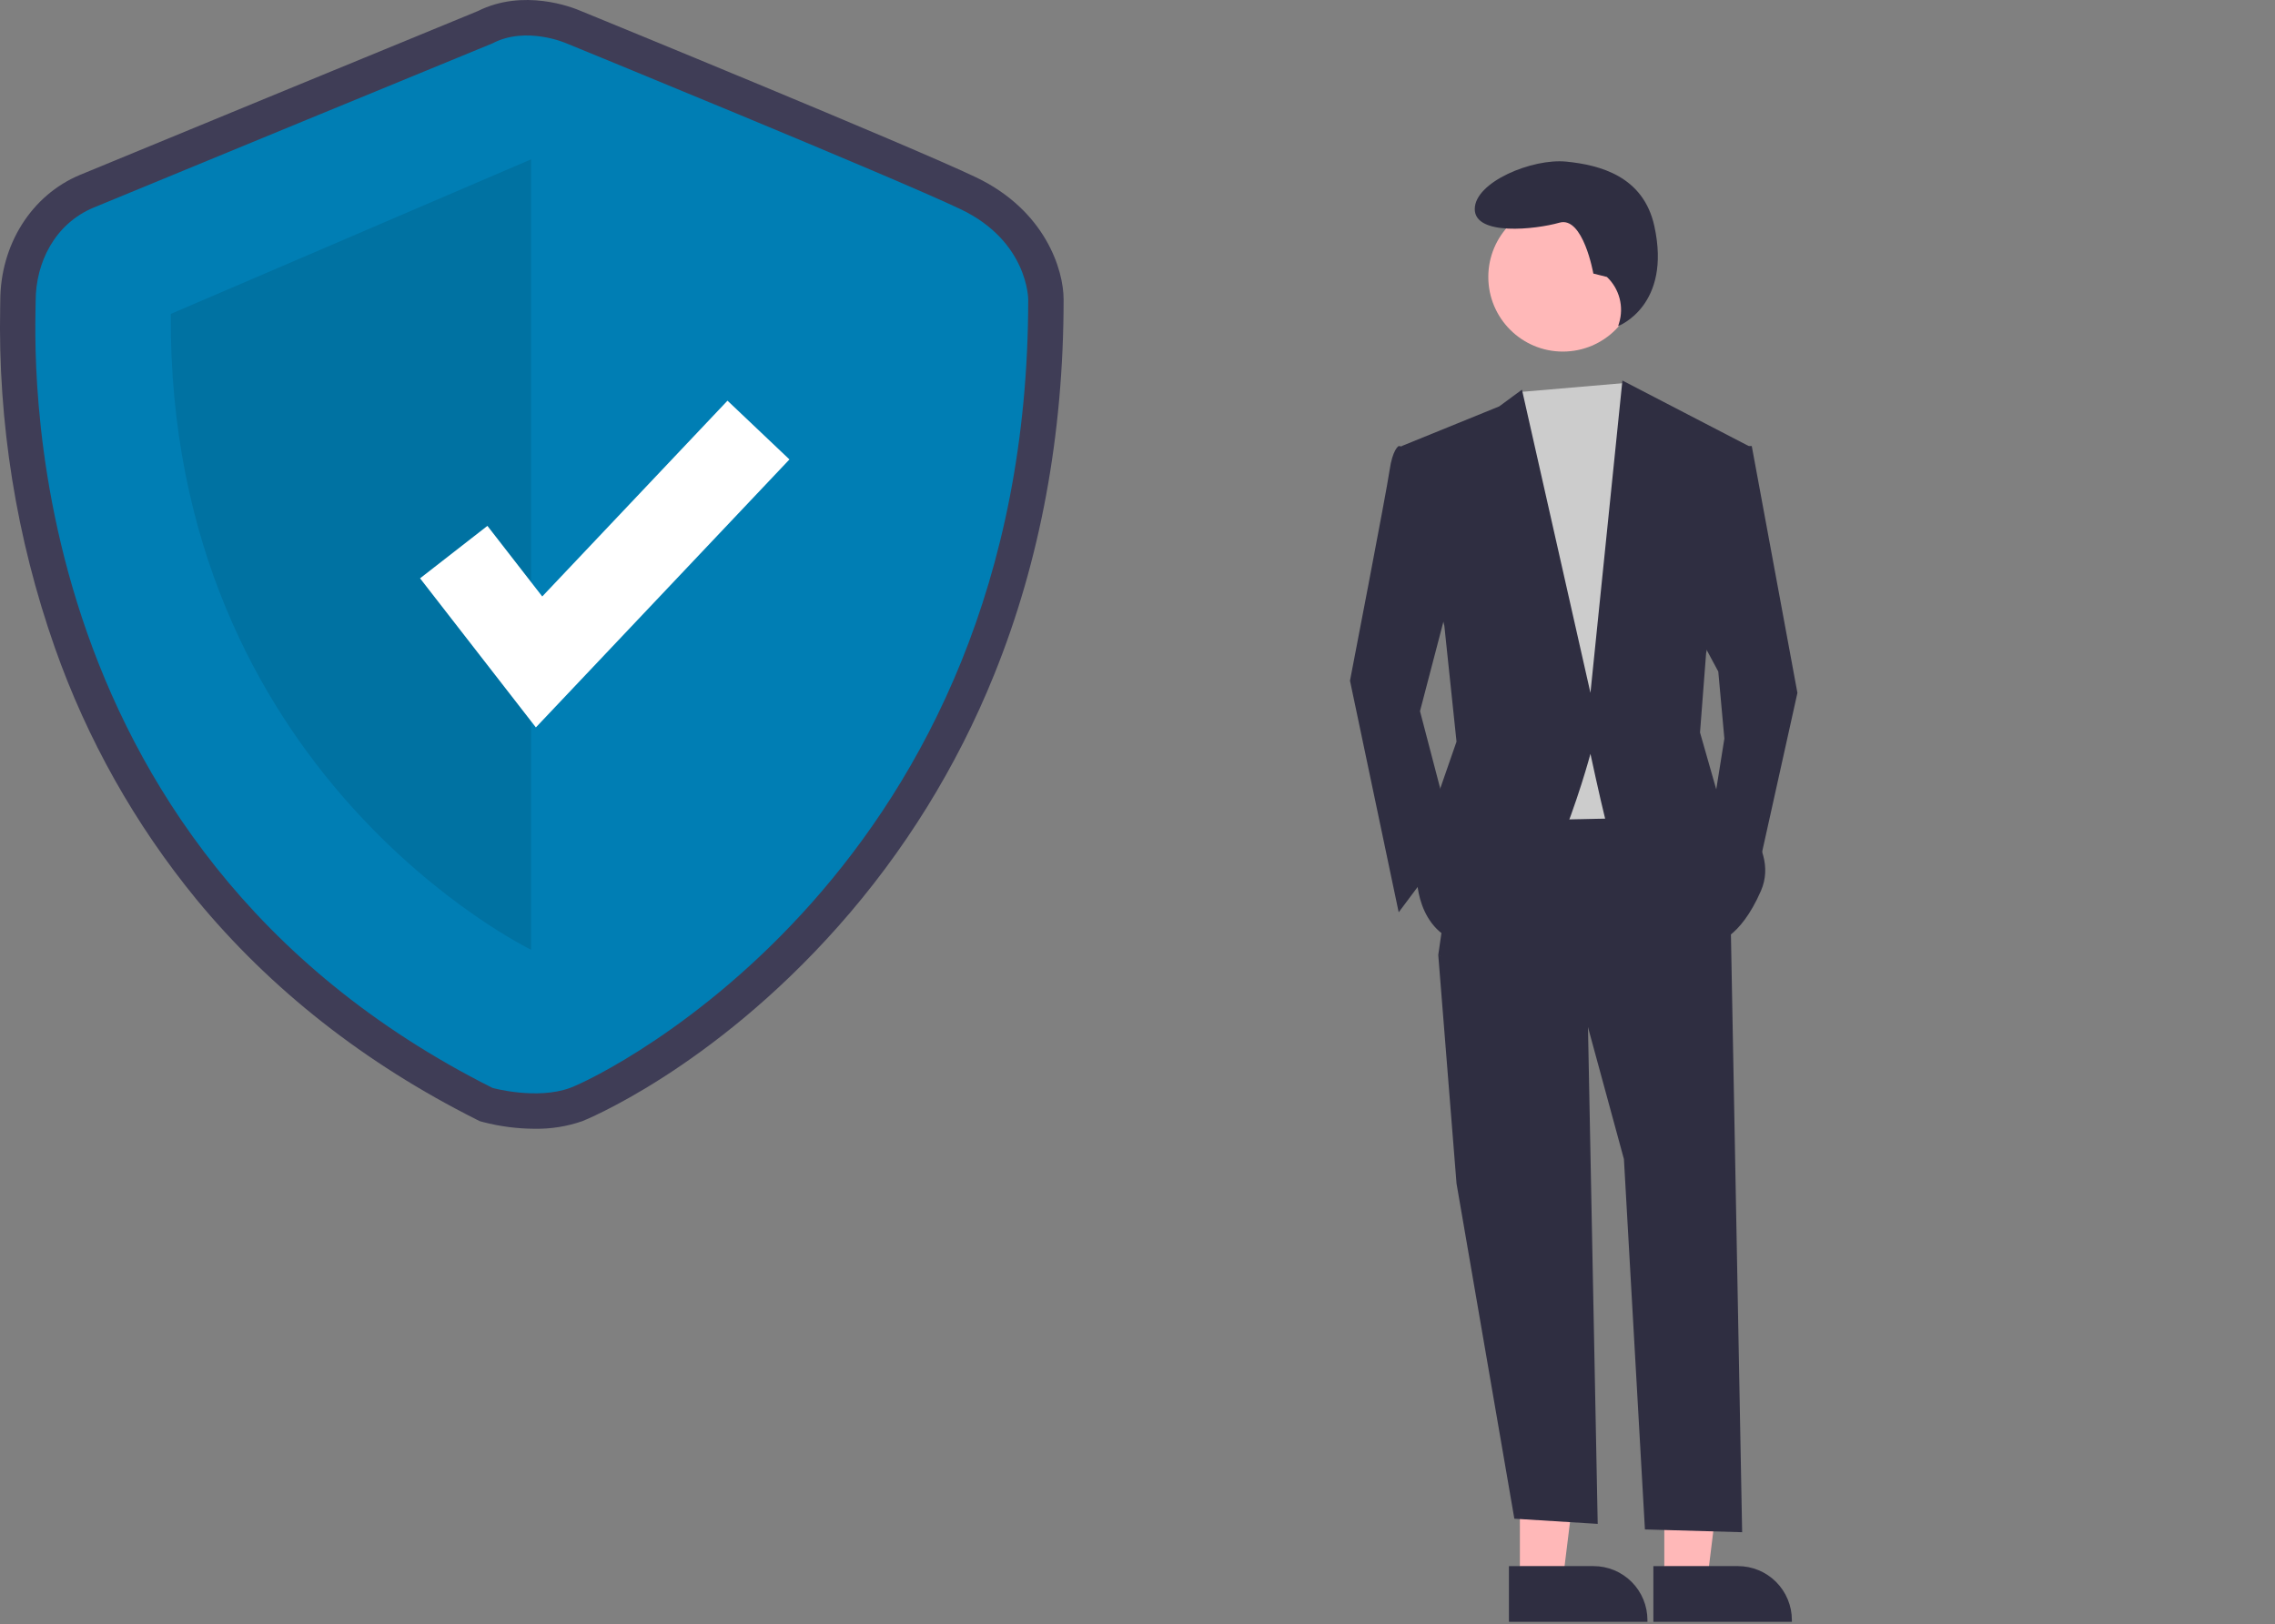 <svg width="486" height="347" viewBox="0 0 486 347" fill="none" xmlns="http://www.w3.org/2000/svg">
<rect x="0" y="0" width="486" height="347" fill="#808080" stroke="none"/>
<g clip-path="url(#clip0_3_50)">
<path d="M114.26 241.188C110.528 241.176 106.812 240.694 103.2 239.756L102.488 239.558L101.828 239.227C77.95 227.238 57.805 211.403 41.954 192.161C28.832 176.139 18.602 157.948 11.723 138.406C3.497 115.009 -0.461 90.321 0.039 65.521C0.049 65.001 0.058 64.599 0.058 64.322C0.058 52.267 6.74 41.689 17.082 37.374C24.997 34.071 96.862 4.513 102.054 2.377C111.833 -2.53 122.265 1.566 123.934 2.282C127.679 3.815 194.114 31.025 208.47 37.871C223.266 44.926 227.214 57.601 227.214 63.978C227.214 92.848 222.221 119.829 212.373 144.172C204.42 163.877 193.148 182.067 179.049 197.952C151.846 228.608 124.635 239.476 124.372 239.571C121.12 240.692 117.699 241.239 114.26 241.188ZM107.861 225.315C110.22 225.845 115.651 226.64 119.191 225.346C123.689 223.704 146.463 211.878 167.746 187.894C197.151 154.758 212.071 113.102 212.093 64.084C212.04 63.091 211.336 56.008 201.969 51.542C187.891 44.829 118.838 16.554 118.142 16.269L117.951 16.188C116.504 15.581 111.899 14.302 108.724 15.967L108.089 16.264C107.319 16.581 31.034 47.956 22.898 51.351C17.206 53.725 15.179 59.608 15.179 64.322C15.179 64.666 15.17 65.168 15.157 65.815C14.507 99.355 22.257 181.885 107.861 225.315Z" fill="#3F3D56"/>
<path d="M105.216 9.261C105.216 9.261 28.237 40.921 19.99 44.362C11.742 47.804 7.618 56.063 7.618 64.322C7.618 72.581 1.432 180.352 105.216 232.459C105.216 232.459 114.635 235.069 121.782 232.459C128.928 229.849 219.653 185.8 219.653 63.978C219.653 63.978 219.653 51.589 205.22 44.706C190.786 37.824 121.003 9.261 121.003 9.261C121.003 9.261 112.433 5.475 105.216 9.261Z" fill="#007EB4"/>
<path opacity="0.1" d="M113.464 34.038V202.934C113.464 202.934 35.798 165.496 36.485 67.075L113.464 34.038Z" fill="black"/>
<path d="M114.477 155.426L89.736 123.571L104.124 112.365L115.838 127.448L155.412 85.614L168.646 98.169L114.477 155.426Z" fill="white"/>
<path d="M324.688 337.634L333.864 337.633L338.23 302.189L324.686 302.19L324.688 337.634Z" fill="#FFB8B8"/>
<path d="M322.347 334.634L340.419 334.633H340.42C343.474 334.633 346.403 335.848 348.563 338.011C350.723 340.174 351.936 343.107 351.937 346.166V346.541L322.347 346.542L322.347 334.634Z" fill="#2F2E41"/>
<path d="M355.542 337.634L364.718 337.633L369.084 302.189L355.54 302.19L355.542 337.634Z" fill="#FFB8B8"/>
<path d="M353.201 334.634L371.273 334.633H371.274C374.328 334.633 377.258 335.848 379.418 338.011C381.577 340.174 382.791 343.107 382.791 346.166V346.541L353.202 346.542L353.201 334.634Z" fill="#2F2E41"/>
<path d="M339.111 213.161L341.312 325.61L323.505 324.504L311.152 252.88L307.25 204.045L339.111 213.161Z" fill="#2F2E41"/>
<path d="M369.671 194.279L372.167 327.392L351.399 326.798L346.914 247.671L339.111 219.022L307.25 204.046L312.452 168.234L359.268 167.583L369.671 194.279Z" fill="#2F2E41"/>
<path d="M333.867 75.123C342.662 75.123 349.791 67.984 349.791 59.176C349.791 50.369 342.662 43.23 333.867 43.23C325.072 43.23 317.942 50.369 317.942 59.176C317.942 67.984 325.072 75.123 333.867 75.123Z" fill="#FFB8B8"/>
<path d="M347.075 81.841L349.514 85.541L356.017 103.773L350.815 174.745L320.254 175.397L316.353 94.005L324.526 83.776L347.075 81.841Z" fill="#CCCCCC"/>
<path d="M303.999 95.959L298.797 95.308C298.797 95.308 297.497 95.959 296.846 100.517C296.196 105.075 288.394 145.445 288.394 145.445L298.797 194.93L310.501 179.303L303.349 151.956L310.501 124.609L303.999 95.959Z" fill="#2F2E41"/>
<path d="M370.322 95.308H374.223L383.976 148.049L374.873 189.07L365.77 174.094L368.371 157.816L367.071 143.492L362.519 135.026L370.322 95.308Z" fill="#2F2E41"/>
<path d="M343.277 59.176L340.381 58.452C340.381 58.452 338.21 46.129 333.143 47.579C328.076 49.029 315.047 50.478 315.047 44.679C315.047 38.881 327.352 33.807 334.591 34.532C341.829 35.256 351.074 37.661 353.411 48.304C357.157 65.364 345.681 69.674 345.681 69.674L345.872 69.052C346.403 67.328 346.44 65.489 345.982 63.744C345.523 61.998 344.586 60.416 343.277 59.176Z" fill="#2F2E41"/>
<path d="M299.447 95.308L320.254 86.843L325.131 83.262L339.761 148.049L346.589 81.309L373.573 95.308L364.47 139.584L363.169 156.514L367.071 170.187C367.071 170.187 380.725 179.954 376.174 190.372C371.622 200.79 366.42 201.441 366.42 201.441C366.42 201.441 344.313 180.605 343.012 175.396C341.712 170.187 339.761 161.072 339.761 161.072C339.761 161.072 328.707 202.744 315.703 202.092C302.699 201.441 302.699 187.768 302.699 187.768L305.95 173.443L311.151 158.467L308.551 133.724L299.447 95.308Z" fill="#2F2E41"/>
</g>
<defs>
<clipPath id="clip0_3_50">
<rect width="486" height="347" fill="white"/>
</clipPath>
</defs>
</svg>

